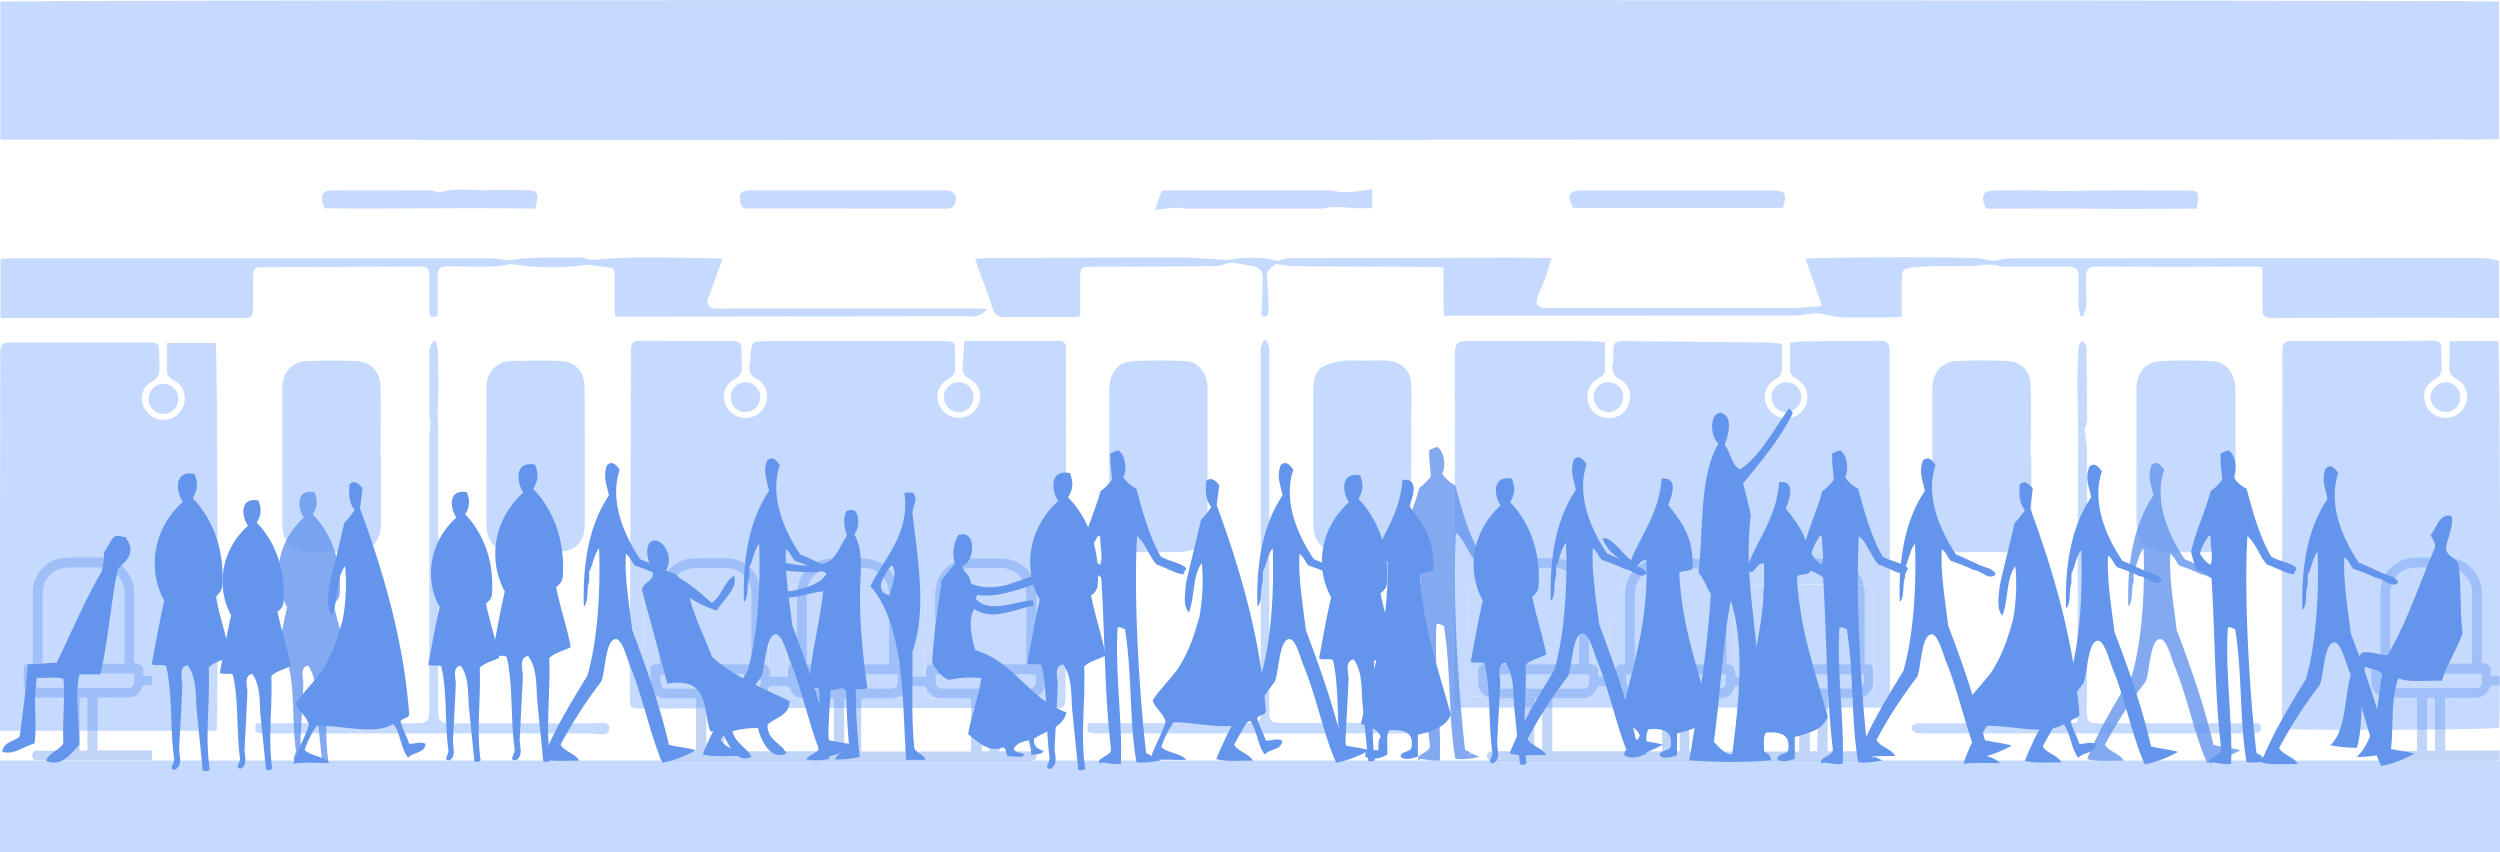 <svg xmlns="http://www.w3.org/2000/svg" viewBox="0 0 718.76 244.95"><title>before condition</title><g id="Layer_2" data-name="Layer 2"><g id="people"><path d="M.1,40.15V.5C2.55-.27,715.09,0,718.49.42V39.91c-.87.05-1.71.15-2.55.15-10.64,0-21.28.09-31.91.09q-99,0-198,0-52.68,0-105.35.09-27.36,0-54.71,0l-322-.06Z" fill="#c6daff"/><path d="M543.4,203.46H418.24c-.08-1-.22-1.9-.21-2.83q.12-34.06.26-68.12c0-9.92,0-19.84-.05-29.75,0-4.29.54-4.77,4.85-4.76,11.11,0,22.23,0,33.34.09,1.59,0,3.17.15,5,.24,0,2.8,0,5.42,0,8,0,1.31-1,1.9-2,2.52a6,6,0,0,0-3,5.84,5.91,5.91,0,0,0,5.23,5.41,5.81,5.81,0,0,0,6.59-4c1-2.84.23-5.55-2.46-7a3.67,3.67,0,0,1-2.11-4.29c.2-1.5.09-3,.19-4.55s.57-2,2-2.19a11.61,11.61,0,0,1,1.67,0q20.5.18,41,.39a37.94,37.94,0,0,1,3.77.43c0,2.6,0,5,0,7.37a3.23,3.23,0,0,1-1.9,2.83,5.71,5.71,0,0,0-2.07,8.21,6.13,6.13,0,0,0,8.19,2.16,6.05,6.05,0,0,0,2.3-8.31,9.21,9.21,0,0,0-2.58-2.38c-.82-.58-1.6-1.09-1.61-2.2,0-2.62,0-5.25,0-8a29.6,29.6,0,0,1,3.44-.43q11-.12,22.07-.15c2.46,0,3.05.62,3.15,3.14,0,.4,0,.8,0,1.2q0,49.06.1,98.12Zm-85.48-3.29a11,11,0,0,0,.25-1.68c0-2.24-.06-4.48-.09-6.72-.07-6.55-.11-13.1-.2-19.66,0-3.05-1.07-4.15-4-4.16q-14.14,0-28.29,0c-2.81,0-3.64.82-3.68,3.53q-.15,13.43-.21,26.85a13.54,13.54,0,0,0,.22,1.84Zm4.9,0h35.84c.06-1.16.15-2.18.15-3.2q0-11.28-.06-22.54c0-1,0-2.09-.06-3.12-.21-2.39-1.08-3.32-3.5-3.34-9-.06-18.05-.11-27.08,0-3.84.05-5.21,1.45-5.25,5.3C462.75,182.13,462.82,191,462.82,200.17Zm40.22.18a7.57,7.57,0,0,0,1,.21c10.78,0,21.56,0,32.35,0,2,0,2.34-.36,2.34-2.68,0-8.62-.1-17.25,0-25.88,0-2.49-1.11-4-4.1-4-9.1.11-18.21,0-27.32,0-3.55,0-4.27.76-4.27,4.41q0,12.71,0,25.4Z" fill="#c6daff"/><path d="M277.24,98h25.48c.64,0,1.28,0,1.92,0a1.71,1.71,0,0,1,1.8,1.82c0,.56,0,1.12,0,1.68q.06,38.74.09,77.51c0,7.19-.12,14.39-.2,21.59,0,2.62-.59,3.22-3.3,3.21-7.12,0-14.23-.22-21.35-.23q-30.24-.06-60.47,0c-12.08,0-24.16.11-36.23.16-3.86,0-3.93-.06-3.92-3.86q.09-25.42.2-50.87.09-23.87.15-47.75c0-2.93.31-3.28,3.32-3.28l25,.06a9.63,9.63,0,0,1,1.2,0c1.78.2,2.2.65,2.25,2.42s.05,3.36.12,5a3.52,3.52,0,0,1-2,3.51,5.63,5.63,0,0,0-2.47,7.73,6.16,6.16,0,0,0,11.38-4.65,5,5,0,0,0-2.58-3,3.49,3.49,0,0,1-2.09-4.11c.2-1.34.18-2.72.35-4.06.3-2.24.65-2.65,2.86-2.75,3-.14,6.07-.12,9.11-.13h33.83c3.52,0,7,0,10.55.1,2.09.08,2.29.43,2.3,2.5,0,1.51,0,3,.09,4.55a3.75,3.75,0,0,1-2.14,3.91,5.76,5.76,0,0,0-1.92,8.42,6.2,6.2,0,0,0,8.7,1.46,6.09,6.09,0,0,0,1.19-8.71,8.15,8.15,0,0,0-2.12-1.51,3,3,0,0,1-1.6-3C276.89,103.37,277.05,100.91,277.24,98Zm24.37,102.56a5.34,5.34,0,0,0,.25-1c0-9.28.05-18.55,0-27.83,0-2.6-1.09-3.61-3.7-3.65C293.6,168,289,168,284.48,168h-14.4c-1.32,0-2.67.11-3.32,1.44a7,7,0,0,0-.6,2.78q-.27,12.83-.44,25.66c0,2.56.44,2.92,2.95,2.9l30.23-.2C299.77,200.57,300.64,200.58,301.61,200.58Zm-57.56,0v0h2.39c4.16,0,8.32,0,12.47,0,2.72,0,3.14-.45,3.17-3.24v-.24l0-23.73a15.33,15.33,0,0,0-.13-2.15c-.36-2.38-1.21-3.23-3.64-3.24q-14.26-.08-28.53,0c-2.39,0-3.31,1-3.55,3.31a15.44,15.44,0,0,0-.06,1.67l-.06,23.73c0,.8,0,1.6.07,2.4a1.45,1.45,0,0,0,1.36,1.43,17.19,17.19,0,0,0,2.15.1Zm-23.11-.49V172.9c0-.64,0-1.28,0-1.92a2.85,2.85,0,0,0-2.81-3,15.34,15.34,0,0,0-1.92-.06c-5,0-10.06-.06-15.09-.06-4.23,0-8.47,0-12.7.08-2.34,0-2.93.6-3.27,2.92A17.12,17.12,0,0,0,185,173q-.08,12.22-.13,24.44c0,.85,0,1.7,0,2.66Z" fill="#c6daff"/><path d="M656.1,209.52v-3.17q0-48.58.1-97.16c0-2.72-.06-5.44,0-8.16,0-2.43.56-3,3-3,4.08,0,8.16,0,12.23,0q13.32,0,26.63-.06a15.35,15.35,0,0,1,1.92,0c1.36.16,1.84.64,1.89,2,.07,1.91.05,3.83.11,5.75a3.53,3.53,0,0,1-1.93,3.32c-2.69,1.65-3.44,3.32-2.92,6.16a5.9,5.9,0,0,0,4.76,4.8,6,6,0,0,0,6.44-2.68,5.82,5.82,0,0,0-2-8.32,3.57,3.57,0,0,1-2.14-3.83c.12-2.15.06-4.31.08-6.47a4.42,4.42,0,0,1,.2-.63h13.75c.55,1.74.82,104.57.29,111.15C716.82,209.85,661.49,210.1,656.1,209.52Z" fill="#c6daff"/><path d="M62.28,210.11H0V207q0-50.85.08-101.72c0-1.36-.06-2.72,0-4.08.07-2.08.65-2.65,2.78-2.72,1.6,0,3.2,0,4.8,0l34.07,0c.64,0,1.28,0,1.92,0,1.53.14,2,.6,2.06,2.07.07,1.84.1,3.67.15,5.51a3.7,3.7,0,0,1-2,3.54,5.54,5.54,0,0,0-2.34,7.76,6.24,6.24,0,0,0,7.8,2.9,6.14,6.14,0,0,0,3.51-7.53A5,5,0,0,0,50,109.37,3,3,0,0,1,48,106.14c.08-2.46,0-4.92,0-7.53h14C62.56,100.37,62.75,205.87,62.28,210.11Z" fill="#c6daff"/><path d="M718.47,75v16.4h-2.69c-7.12,0-14.24-.06-21.36-.06l-37.2.06c-1.36,0-2.72.12-4.08.06-2.22-.11-2.63-.55-2.65-2.77,0-3.36,0-6.72,0-10.08,0-.54-.06-1.09-.11-1.85-1,0-1.8-.14-2.65-.13-7.84,0-15.68.08-23.52.08-6.8,0-13.6-.06-20.4-.1-.39,0-.8,0-1.19,0-2.24.13-2.94.89-2.9,3.19,0,2.47.1,5,.12,7.42a4.86,4.86,0,0,1-.12,1.43c-.24.8-.59,1.56-.89,2.34l-.61,0a15.06,15.06,0,0,1-.66-2.83c-.09-2.4,0-4.8,0-7.19,0-.72.09-1.45,0-2.16a2.07,2.07,0,0,0-2-2.06,13.19,13.19,0,0,0-1.66-.09l-17.52,0a4.52,4.52,0,0,1-1.43-.06c-2.6-1-5.2-.24-7.81-.14-3.91.15-7.83,0-11.74.12A57.32,57.32,0,0,0,549,77c-1.66.22-2.14.81-2.19,2.6-.09,2.88-.05,5.76-.06,8.64,0,.87,0,1.74,0,2.88-1.33,0-2.5.12-3.67.13-3.83,0-7.67,0-11.51,0a26.35,26.35,0,0,1-7.58-1,10.29,10.29,0,0,0-3.5,0c-1.43.1-2.85.46-4.27.47q-49.08.06-98.16.08h-2.94c-.23-4.66,0-9.18-.17-13.91-1.1-.06-2-.14-3-.15q-15.48-.07-31-.15c-3.28,0-6.56,0-9.83-.12a41.09,41.09,0,0,1-4.32-.62c-.21.17-.73.65-1.3,1.06a2.89,2.89,0,0,0-1.25,2.89c.24,2.87.36,5.74.49,8.62a5.7,5.7,0,0,1-.26,2.1c-.11.29-.76.53-1.16.51-.24,0-.61-.5-.67-.82a6.24,6.24,0,0,1,.09-1.42c.1-2.88.25-5.76.26-8.63,0-2.44-1-3.41-3.43-3.75-1.73-.24-3.43-.65-5.16-.89a4.94,4.94,0,0,0-1.72.27,12.22,12.22,0,0,1-2.67.73c-11.84.1-23.68.13-35.51.18-.4,0-.81,0-1.2,0-2.4.08-2.73.4-2.75,2.86,0,3.75,0,7.5,0,11.4-.76.08-1.37.21-2,.21q-9.6,0-19.2,0c-2.81,0-3.35-.57-4.22-3.23-1.19-3.64-2.58-7.22-3.87-10.83-.3-.81-.55-1.63-.91-2.71,1.21-.08,2.22-.19,3.23-.19,18.87-.08,37.75-.19,56.63-.17,4.06,0,8.11.52,12.18.65,1.48,0,3-.42,4.48-.49a61.65,61.65,0,0,1,6.23,0,39.47,39.47,0,0,1,4.58.88c1-.82,2.71-.86,4.49-.87q30.35,0,60.7-.13c3.44,0,6.88.06,10.32.09.79,0,1.58,0,2.77,0-.49,1.77-.83,3.28-1.35,4.73-.75,2.11-1.68,4.15-2.45,6.25-.87,2.35-.26,3.24,2.27,3.41.56,0,1.12,0,1.68,0q34,0,67.92,0c3.17,0,6.33-.34,9.84-.54-1.66-4.69-3.18-9-4.82-13.62,1.35-.09,2.28-.19,3.22-.2,8.47-.1,17-.24,25.43-.25,6.94,0,13.89.12,20.83.27a28.62,28.62,0,0,1,3.48.63,6.78,6.78,0,0,0,1.8,0,37,37,0,0,1,4-.57q67.08-.08,134.15-.08A19.82,19.82,0,0,1,718.47,75Z" fill="#c6daff"/><path d="M207.72,74.43c-1.3,3.6-2.49,6.9-3.69,10.19-.13.37-.34.72-.45,1.1a2.11,2.11,0,0,0,1.82,3,23.06,23.06,0,0,0,2.88,0q36.48,0,73,0c.7,0,1.4.06,2.45.1a4.85,4.85,0,0,1-4,2.16c-1,0-2.08-.06-3.12-.06L206,91q-13.2,0-26.4.09c-.86,0-1.72,0-2.72,0-.07-.84-.18-1.45-.18-2.06,0-3.28,0-6.56,0-9.84,0-2-.33-2.21-2.17-2.39-1.66-.16-3.3-.43-5-.62a6.08,6.08,0,0,0-1.41,0A70.14,70.14,0,0,1,147.62,76a2.58,2.58,0,0,0-1-.07c-5.45,1.23-11,.6-16.48.64-.4,0-.8,0-1.2,0-2.62.07-3.09.52-3.11,3.09,0,3,0,6.08,0,9.12,0,.71-.06,1.42-.09,2.1-2,.41-2.28.27-2.31-1.47,0-2.56,0-5.12,0-7.68,0-1,.06-1.92,0-2.88-.07-1.65-.48-2-2.16-2.23a7.71,7.71,0,0,0-1,0q-21.48.09-42.95.2c-4.75,0-4.57-.32-4.55,4.62,0,2.32,0,4.64,0,7,0,2.5-.4,3-2.88,3-5.44,0-10.88,0-16.32,0H.13V74.44c.74,0,1.43-.16,2.11-.16q69.6,0,139.2,0a30.63,30.63,0,0,1,3.55.41,5,5,0,0,0,1.41.17c6.81-1.27,13.7-.56,20.54-.84a1.87,1.87,0,0,1,.95.09c2,1.09,4,.39,6.09.28,4-.21,8-.36,12-.36,6.63,0,13.27.15,19.91.24C206.34,74.29,206.81,74.35,207.72,74.43Z" fill="#c6daff"/><path d="M584,130.9c0,6.32.07,12.64,0,18.95s-2.62,8.8-9,8.89c-3.51,0-7,0-10.55,0a16.36,16.36,0,0,1-2.62-.24,6.68,6.68,0,0,1-6.08-6.12,29.43,29.43,0,0,1-.22-4.3q0-17.76,0-35.51a15.49,15.49,0,0,1,.11-2.15c.57-3.94,3-6.46,7-6.63,4.79-.19,9.6-.21,14.39,0,4.17.19,6.75,3,6.83,7.2.13,6.63,0,13.27,0,19.9Z" fill="#c6daff"/><path d="M614.24,131.07V112.61c0-.64,0-1.28.1-1.92.42-4.14,2.77-6.68,6.93-6.87,4.78-.22,9.59-.22,14.38,0,3.84.16,6.15,2.43,6.81,6.21a27.49,27.49,0,0,1,.29,4.54q0,16.91,0,33.81a24.42,24.42,0,0,1-.45,4.75,6.43,6.43,0,0,1-5.51,5.29,16.88,16.88,0,0,1-3.09.33c-3.44,0-6.88.06-10.31,0-6.64-.11-9.12-2.61-9.14-9.21C614.22,143.38,614.24,137.22,614.24,131.07Z" fill="#c6daff"/><path d="M139.84,131.31q0-9.84,0-19.67a8.2,8.2,0,0,1,1.28-4.78,7,7,0,0,1,5.94-3.08c4.64-.09,9.28-.16,13.91,0,4.42.15,7,2.93,7.09,7.43.08,8.15.05,16.3.06,24.46q0,6.95,0,13.91a21,21,0,0,1-.09,2.63c-.45,3.6-2.57,6-6.17,6.24a148.7,148.7,0,0,1-15.8,0c-3.78-.2-6-3-6.18-7-.13-3.36-.06-6.72-.07-10.07V131.31Z" fill="#c6daff"/><path d="M347.16,131.2v18.45c0,.8,0,1.61-.07,2.4a6.79,6.79,0,0,1-6,6.44,16.37,16.37,0,0,1-2.62.25c-3.43,0-6.87,0-10.3,0-6.74-.09-9.26-2.64-9.27-9.34q0-18.45,0-36.91a13.89,13.89,0,0,1,.12-2.14c.62-4,2.81-6.31,6.79-6.52,5-.26,10.06-.23,15.08,0,3.27.12,5.76,2.9,6.19,6.33a23,23,0,0,1,.08,2.63Q347.17,122,347.16,131.2Z" fill="#c6daff"/><path d="M109.52,131.3q0,9.12,0,18.24a17.81,17.81,0,0,1-.11,2.63c-.52,3.69-2.7,6.13-6.42,6.31-5.18.25-10.39.2-15.57,0-3.38-.16-5.77-2.86-6.17-6.31a23.21,23.21,0,0,1-.08-2.64q0-18.48,0-36.95c0-.56,0-1.12,0-1.68.32-4.11,3-6.93,7.07-7.09,4.63-.17,9.28-.17,13.91,0s7.21,3,7.28,7.84c.08,6.56,0,13.12,0,19.68Z" fill="#c6daff"/><path d="M405.72,131.45v18.7c0,.72,0,1.44,0,2.15a6.09,6.09,0,0,1-6.15,6.09c-5.18.13-10.38.13-15.57,0a6.2,6.2,0,0,1-6.21-5.54,23.67,23.67,0,0,1-.25-3.58q0-18.1,0-36.2a25.74,25.74,0,0,1,.28-3.82,5.11,5.11,0,0,1,3.44-4.24,16.87,16.87,0,0,1,6.74-1.38c3.12.12,6.24,0,9.35,0a13.59,13.59,0,0,1,2.39.16c3.69.67,5.83,3,6,6.72s0,7.83,0,11.75c0,3,0,6.07,0,9.11Z" fill="#c6daff"/><path d="M597.19,207.78c.06-.6.13-1.06.14-1.52,0-1,0-1.92,0-2.88,0-25.59,0-51.18.15-76.77,0-8.21-.45-16.42,0-24.63.06-1.34-.14-2.75,1-3.88,1.32.44,1.42,1.55,1.43,2.69,0,5.43.15,10.87.09,16.31,0,2,.49,4.17-.66,6.11-.13.21.1.61.13.92.2,2,.56,4,.56,5.93q.06,29.88,0,59.74c0,4.48,0,9-.06,13.43,0,.64,0,1.28,0,1.92.13,2.14.67,2.7,2.77,2.77,1.76.06,3.52,0,5.28,0h36.46c1.2,0,2.4,0,3.6-.07,1.58,0,2,.25,2,1.34s-.46,1.64-2.06,1.67c-1.76,0-3.52,0-5.28,0h-90a5.34,5.34,0,0,1-2.13-.21,2.05,2.05,0,0,1-1-1.39c0-.34.56-1,1-1.14a5,5,0,0,1,1.87-.19l42.23-.05C595.53,207.89,596.3,207.82,597.19,207.78Z" fill="#c6daff"/><path d="M125.19,97.81a16.6,16.6,0,0,1,.7,3c.08,5.2.28,10.41,0,15.59-.15,2.8.1,5.56.1,8.34q0,35.27,0,70.54c0,3-.09,6.08,0,9.12,0,2.88.74,3.56,3.57,3.56q20.26,0,40.54,0c1,0,2.08-.16,3.11-.17,1.34,0,1.92.48,1.95,1.55s-.65,1.83-2,1.8c-1.19,0-2.38-.28-3.58-.28-6,0-12,0-18,0H77.61a23.77,23.77,0,0,1-2.39,0c-1.89-.18-2.14-.63-1.54-2.93h2.51l42.22,0c.64,0,1.28,0,1.92,0,2.31-.08,3-.71,3.08-3,.07-1.76,0-3.52,0-5.28q0-36.58,0-73.18c0-1.43.27-2.86.28-4.29,0-1.18-.27-2.37-.27-3.55,0-5.84,0-11.68,0-17.51A3.7,3.7,0,0,1,125.19,97.81Z" fill="#c6daff"/><path d="M411.75,207.9c.56,2.33.29,2.8-1.59,2.9-1.44.08-2.88.08-4.32.08H319.23c-1.52,0-3,0-4.56-.07-2.1-.08-2.33-.42-1.79-2.91h2.77l42.47,0c4.17,0,4.36-.18,4.36-4.3q0-50.87,0-101.72a9.15,9.15,0,0,1,.05-2.16,9.74,9.74,0,0,1,.94-1.92l.58,0a10.89,10.89,0,0,1,.87,2,10.25,10.25,0,0,1,0,2.15v101c0,4.88,0,4.88,5,4.88l39.11,0Z" fill="#c6daff"/><path d="M512.59,59.76H452.23c-1.9-3.87-1.23-5,2.95-5q27.07,0,54.15,0C513.32,54.75,513.88,55.6,512.59,59.76Z" fill="#c6daff"/><path d="M243.73,59.94H215.45c-2,0-2.23-.19-2.63-2-.47-2.14.11-3,2.34-3.15.8-.08,1.6-.06,2.4-.06h53c.48,0,1,0,1.44,0,2.38.12,3.47,1.71,2.54,3.91A2.78,2.78,0,0,1,273,59.9a5.71,5.71,0,0,1-1.9.08H243.73Z" fill="#c6daff"/><path d="M153.87,60c-20.28-.35-40.38.11-60.46-.11a11.59,11.59,0,0,1-.62-1.51c-.62-2.61.07-3.63,2.82-3.64,9.27-.05,18.54,0,27.82,0a9.46,9.46,0,0,1,1.87.35c.39.07.83.32,1.17.22,4.78-1.45,9.67-.4,14.5-.64,3.35-.16,6.71,0,10.07,0s3.82.56,3.18,3.81C154.15,58.93,154,59.31,153.87,60Z" fill="#c6daff"/><path d="M631.52,60c-10.24,0-20.29.11-30.34,0s-20.08,0-30.1,0a6.49,6.49,0,0,1-.53-.94c-1-3.06-.28-4.25,2.92-4.29,5.19,0,10.4-.19,15.58.1,2.35.14,4.64,0,7,0,11.11-.2,22.22-.1,33.33-.07,2.38,0,2.83.57,2.56,2.88C631.84,58.26,631.71,58.88,631.52,60Z" fill="#c6daff"/><path d="M332,60.43l2-5.56c.38,0,1-.13,1.6-.13,15.28,0,30.56,0,45.84,0,1.58,0,3.15.43,4.73.5a28.44,28.44,0,0,0,4-.23c1.42-.15,2.82-.41,4.36-.65v5.48c-1.71,0-3.37.07-5,0-3-.17-6.05-.66-9.07.09A5.66,5.66,0,0,1,379,60q-18.84,0-37.68,0c-1,0-2.06-.3-3.09-.27-1.5.06-3,.28-4.48.45C333.26,60.18,332.74,60.29,332,60.43Z" fill="#c6daff"/><path d="M513.43,118.49a4.3,4.3,0,1,1,4.47-4.14A4.55,4.55,0,0,1,513.43,118.49Z" fill="#c6daff"/><path d="M462.42,109.88a4.24,4.24,0,0,1,4.25,4.27,4.35,4.35,0,0,1-4.22,4.36,4.24,4.24,0,0,1-4.22-4.32A4.16,4.16,0,0,1,462.42,109.88Z" fill="#c6daff"/><path d="M279.87,114.15a4.23,4.23,0,0,1-4.11,4.37,4.45,4.45,0,0,1-4.39-4.42,4.34,4.34,0,0,1,4.3-4.22A4.2,4.2,0,0,1,279.87,114.15Z" fill="#c6daff"/><path d="M46.93,119a4.33,4.33,0,1,1,.27-8.66,4.44,4.44,0,0,1,4.08,4.47A4.36,4.36,0,0,1,46.93,119Z" fill="#c6daff"/><path d="M218.55,114.22a4.29,4.29,0,0,1-4.26,4.28,4.24,4.24,0,0,1-4.2-4.33,4.19,4.19,0,0,1,4.25-4.26A4.28,4.28,0,0,1,218.55,114.22Z" fill="#c6daff"/><path d="M703.06,109.87a4.26,4.26,0,0,1,4.26,4.22,4.2,4.2,0,0,1-4.08,4.39,4.47,4.47,0,0,1-4.48-4.32A4.57,4.57,0,0,1,703.06,109.87Z" fill="#c6daff"/><path d="M457.92,200.17h-36a13.54,13.54,0,0,1-.22-1.84q.07-13.43.21-26.85c0-2.71.87-3.52,3.68-3.53q14.14,0,28.29,0c2.91,0,3.94,1.11,4,4.16.09,6.56.13,13.11.2,19.66,0,2.24.09,4.48.09,6.72A11,11,0,0,1,457.92,200.17Z" fill="#c6daff"/><path d="M462.82,200.17c0-9.17-.07-18,0-26.9,0-3.85,1.41-5.25,5.25-5.3,9-.11,18.05-.06,27.08,0,2.42,0,3.29.95,3.5,3.34.08,1,.06,2.08.06,3.12q0,11.26.06,22.54c0,1-.09,2-.15,3.2Z" fill="#c6daff"/><path d="M503,200.35v-2.48q0-12.69,0-25.4c0-3.65.72-4.4,4.27-4.41,9.11,0,18.22.07,27.32,0,3,0,4.11,1.49,4.1,4-.05,8.63,0,17.26,0,25.88,0,2.32-.29,2.68-2.34,2.68-10.79,0-21.57,0-32.35,0A7.57,7.57,0,0,1,503,200.35Z" fill="#c6daff"/><path d="M301.61,200.58c-1,0-1.84,0-2.71,0l-30.23.2c-2.51,0-3-.34-2.95-2.9q.16-12.82.44-25.66a7,7,0,0,1,.6-2.78c.65-1.33,2-1.44,3.32-1.44h14.4c4.56,0,9.12,0,13.68.07,2.61,0,3.69,1.05,3.7,3.65.05,9.28,0,18.55,0,27.83A5.34,5.34,0,0,1,301.61,200.58Z" fill="#c6daff"/><path d="M244.05,200.62H229.66a17.19,17.19,0,0,1-2.15-.1,1.45,1.45,0,0,1-1.36-1.43c-.05-.8-.07-1.6-.07-2.4l.06-23.73a15.44,15.44,0,0,1,.06-1.67c.24-2.35,1.16-3.3,3.55-3.31q14.26-.08,28.53,0c2.43,0,3.28.86,3.64,3.24a15.33,15.33,0,0,1,.13,2.15l0,23.73v.24c0,2.79-.45,3.23-3.17,3.24-4.15,0-8.31,0-12.47,0h-2.39Z" fill="#c6daff"/><path d="M220.94,200.13H184.86c0-1,0-1.81,0-2.66q.06-12.22.13-24.44a17.12,17.12,0,0,1,.14-2.15c.34-2.32.93-2.89,3.27-2.92,4.23-.07,8.47-.08,12.7-.08,5,0,10.06,0,15.09.06a15.34,15.34,0,0,1,1.92.06,2.85,2.85,0,0,1,2.81,3c.05.64,0,1.28,0,1.92v27.23Z" fill="#c6daff"/><rect y="218.65" width="718.76" height="26.3" fill="#c6daff"/><g opacity="0.4"><path d="M200.14,216V200.76h-1.55c-2.29,0-4.58,0-6.87,0A4.54,4.54,0,0,1,187,196c0-1,0-2,0-3,0-1.61.3-1.91,1.92-2l.72-.07v-1.36c0-6.22,0-12.44,0-18.66a10,10,0,0,1,8.11-10.2,16.2,16.2,0,0,1,3.19-.21c2.48,0,5,0,7.44,0A10.11,10.11,0,0,1,218.75,171c0,6.22,0,12.44,0,18.66v1c1,.47,2,.65,2.41,1.26s.18,1.68.23,2.62h5.14c.23-1.57-.76-4.09,2.63-3.39v-1.49c0-6.23,0-12.45,0-18.67a10.08,10.08,0,0,1,8.13-10.21,11.93,11.93,0,0,1,2.39-.2c2.63,0,5.27,0,7.9,0,6.48,0,10.72,4.28,10.73,10.79q0,9.1,0,18.2v1.33c2.33.55,2.33.55,2.69,3.65h5.18c.24-1.58-.67-4.09,2.71-3.37v-1.47q0-9.27,0-18.55c0-6.28,4.27-10.55,10.56-10.58q4.06,0,8.13,0A10.08,10.08,0,0,1,298,171q0,9.33,0,18.67V191c.42,0,.72,0,1,0a1.3,1.3,0,0,1,1.47,1.39c0,1.37.08,2.75,0,4.12a4.48,4.48,0,0,1-4.48,4.2c-2.44.05-4.88,0-7.32,0h-1.32V216h8.71c1.37,0,1.95.42,1.95,1.37s-.59,1.38-1.95,1.38H191c-.9,0-1.47-.43-1.48-1.37S190,216,191,216h9.19Zm55.34-25c0-.28.09-.43.09-.57,0-6.6.07-13.2,0-19.8a7.26,7.26,0,0,0-7.58-7.34c-2.7,0-5.41,0-8.12,0-4.87,0-7.93,3.06-7.94,7.93q0,9.27,0,18.53c0,.41,0,.82.06,1.26ZM216,191c0-.32.05-.5.05-.69,0-6.52,0-13,0-19.56a7.29,7.29,0,0,0-7.37-7.44c-2.74-.06-5.49,0-8.23,0-5,0-8,3-8,8.05q0,9.21,0,18.42c0,.4,0,.8.07,1.24ZM295,191c0-.34.07-.57.07-.79,0-6.52.05-13,0-19.56a7.23,7.23,0,0,0-7.43-7.35c-2.79,0-5.57,0-8.36,0-4.77,0-7.82,3.11-7.83,7.92V191Zm-55.21,9.77h-8.48c-1.55,0-3.11-.46-3.68-1.86-.72-1.78-1.93-1.79-3.4-1.69a14.42,14.42,0,0,1-2.18,0c-.63,0-.9.19-1.15.79a4.13,4.13,0,0,1-4,2.74c-2.06,0-4.12,0-6.17,0h-2.55V216h31.59Zm39.44,0h-8.34a4.48,4.48,0,0,1-4.49-2.9c-.11-.26-.42-.6-.64-.6-1.67-.06-3.34,0-5,0-1,2.62-2.29,3.52-5,3.53-2.36,0-4.73,0-7.09,0-.88,0-1.09.28-1.08,1.12,0,4.38,0,8.77,0,13.15,0,.33.05.65.07,1h31.48Zm-89.37-6.91v1.51c0,2.21.44,2.65,2.68,2.65h22.75c.61,0,1.22,0,1.83,0a1.55,1.55,0,0,0,1.61-1.34,21.76,21.76,0,0,0,0-2.8Zm107.94,0H269c0,.69,0,1.29,0,1.9,0,1.61.63,2.24,2.22,2.24q12.18,0,24.38,0a1.94,1.94,0,0,0,2.21-1.95A19.83,19.83,0,0,0,297.84,193.87Zm-39.74,0H229.47v1.3c0,2.48.37,2.86,2.82,2.86,7.4,0,14.8-.06,22.2,0C258.09,198.08,258.39,197.54,258.1,193.85ZM205.33,216V200.88c-2.28-.34-2.28-.34-2.28,1.77V216Zm79.13,0V200.85h-2.17V216Zm-39.59,0V200.87h-2.18V216Z" fill="#6495ed"/></g><g opacity="0.4"><path d="M438.19,216V200.76h-1.55c-2.29,0-4.58,0-6.87,0A4.54,4.54,0,0,1,425,196c0-1,0-2,0-3,0-1.61.3-1.91,1.92-2l.72-.07v-1.36c0-6.22,0-12.44,0-18.66,0-5.22,3.2-9.19,8.11-10.2a16.2,16.2,0,0,1,3.19-.21c2.48,0,5,0,7.45,0A10.11,10.11,0,0,1,456.8,171c0,6.22,0,12.44,0,18.66v1c1,.47,2,.65,2.4,1.26s.18,1.68.24,2.62h5.13c.23-1.57-.76-4.09,2.63-3.39v-1.49c0-6.23,0-12.45,0-18.67a10.08,10.08,0,0,1,8.13-10.21,11.93,11.93,0,0,1,2.39-.2c2.63,0,5.27,0,7.9,0,6.48,0,10.72,4.28,10.73,10.79q0,9.1,0,18.2v1.33c2.33.55,2.33.55,2.69,3.65h5.18c.24-1.58-.66-4.09,2.71-3.37v-1.47q0-9.27,0-18.55c0-6.28,4.27-10.55,10.56-10.58q4.07,0,8.13,0A10.08,10.08,0,0,1,536.07,171q0,9.33,0,18.67V191c.42,0,.72,0,1,0a1.3,1.3,0,0,1,1.47,1.39,40.44,40.44,0,0,1,0,4.12,4.47,4.47,0,0,1-4.47,4.2c-2.45.05-4.89,0-7.33,0h-1.31V216h8.7c1.37,0,2,.42,2,1.37s-.58,1.38-2,1.38H429c-.9,0-1.47-.43-1.47-1.37S428.09,216,429,216h9.19Zm55.34-25a3.89,3.89,0,0,0,.09-.57c0-6.6.07-13.2,0-19.8a7.26,7.26,0,0,0-7.58-7.34c-2.7,0-5.41,0-8.12,0-4.87,0-7.93,3.06-7.94,7.93q0,9.27,0,18.53c0,.41,0,.82.06,1.26ZM454,191c0-.32.05-.5.05-.69,0-6.52,0-13,0-19.56a7.28,7.28,0,0,0-7.36-7.44c-2.75-.06-5.49,0-8.24,0-5.05,0-8,3-8,8.05q0,9.21,0,18.42c0,.4,0,.8.07,1.24Zm79.09,0a7.49,7.49,0,0,0,.08-.79c0-6.52,0-13,0-19.56a7.23,7.23,0,0,0-7.43-7.35c-2.79,0-5.57,0-8.35,0-4.78,0-7.83,3.11-7.83,7.92q0,9.27,0,18.53V191Zm-55.21,9.77H469.4c-1.55,0-3.1-.46-3.68-1.86-.72-1.78-1.93-1.79-3.4-1.69a14.29,14.29,0,0,1-2.17,0c-.64,0-.91.19-1.16.79a4.13,4.13,0,0,1-4,2.74c-2.05,0-4.11,0-6.17,0H446.3V216h31.58Zm39.44,0H509a4.48,4.48,0,0,1-4.49-2.9c-.11-.26-.42-.6-.64-.6-1.67-.06-3.34,0-5,0-1,2.62-2.28,3.52-5,3.53-2.36,0-4.73,0-7.09,0-.88,0-1.09.28-1.08,1.12,0,4.38,0,8.77,0,13.15a9.35,9.35,0,0,0,.08,1h31.47ZM428,193.85v1.51c0,2.21.44,2.65,2.68,2.65h22.75c.61,0,1.22,0,1.83,0a1.54,1.54,0,0,0,1.61-1.34,21.76,21.76,0,0,0,0-2.8Zm107.94,0H507.06c0,.69,0,1.29,0,1.9,0,1.61.63,2.24,2.22,2.24q12.18,0,24.38,0a2,2,0,0,0,2.22-1.95A19.91,19.91,0,0,0,535.89,193.87Zm-39.74,0H467.52v1.3c0,2.48.37,2.86,2.82,2.86,7.4,0,14.8-.06,22.2,0C496.14,198.08,496.45,197.54,496.15,193.85ZM443.38,216V200.88c-2.27-.34-2.27-.34-2.27,1.77V216Zm79.13,0V200.85h-2.17V216Zm-39.59,0V200.87h-2.18V216Z" fill="#6495ed"/></g><g opacity="0.4"><path d="M718.66,218.61H685.74c-.91,0-1.48-.43-1.48-1.37a1.28,1.28,0,0,1,1.46-1.37h9.19V200.59h-1.55c-2.29,0-4.58,0-6.87,0a4.55,4.55,0,0,1-4.74-4.77c0-1,0-2,0-3,0-1.61.31-1.91,1.93-2l.71-.07v-1.36c0-6.22,0-12.44,0-18.66,0-5.22,3.2-9.19,8.12-10.2a16.89,16.89,0,0,1,3.19-.21c2.48,0,5,0,7.44,0a10.11,10.11,0,0,1,10.37,10.46c0,6.22,0,12.44,0,18.66v1c1,.47,2,.65,2.4,1.26s.18,1.68.24,2.62h2.49m-7.94-3.51c0-.31.06-.5.06-.69,0-6.52,0-13,0-19.56a7.29,7.29,0,0,0-7.36-7.44c-2.75-.06-5.49,0-8.24,0-5,0-8,3-8,8q0,9.21,0,18.42c0,.4,0,.8.06,1.24Zm7.94,6.25a13.34,13.34,0,0,1-1.79,0c-.63,0-.91.19-1.16.79a4.11,4.11,0,0,1-4,2.74c-2.06.05-4.12,0-6.18,0H703v15.19h15.64m-34-22.1v1.51c0,2.21.44,2.65,2.68,2.65H710.1c.61,0,1.22,0,1.83,0a1.54,1.54,0,0,0,1.61-1.34,21.74,21.74,0,0,0,0-2.8Zm15.43,22.15V200.71c-2.27-.34-2.27-.34-2.27,1.77v13.35Z" fill="#6495ed"/></g><g opacity="0.4"><path d="M43.69,218.58H10.77c-.91,0-1.48-.43-1.48-1.37s.56-1.37,1.47-1.38H20V200.56H18.4c-2.29,0-4.58,0-6.87,0a4.53,4.53,0,0,1-4.74-4.76c0-1,0-2,0-3,0-1.61.31-1.91,1.93-2l.72-.07v-1.36c0-6.22,0-12.44,0-18.66a10,10,0,0,1,8.11-10.2,16.1,16.1,0,0,1,3.19-.21c2.48,0,5,0,7.44,0A10.1,10.1,0,0,1,38.55,170.8c0,6.22,0,12.44,0,18.66v1c1,.47,2,.65,2.41,1.26s.18,1.68.23,2.62h2.49m-7.94-3.51c0-.32.06-.5.06-.69,0-6.52,0-13,0-19.56a7.3,7.3,0,0,0-7.37-7.44c-2.74-.06-5.49,0-8.23,0-5,0-8,3-8,8q0,9.21,0,18.42c0,.4,0,.8.06,1.24ZM43.69,197a17.87,17.87,0,0,1-1.79,0c-.63,0-.91.19-1.15.79a4.15,4.15,0,0,1-4,2.74c-2.06.05-4.12,0-6.18,0H28.05v15.19H43.69m-34-22.1v1.51c0,2.21.44,2.65,2.67,2.65H35.13c.61,0,1.22,0,1.83,0a1.55,1.55,0,0,0,1.62-1.34,21.78,21.78,0,0,0,0-2.8ZM25.14,215.8V200.68c-2.28-.34-2.28-.34-2.28,1.77V215.8Z" fill="#6495ed"/></g><path d="M437,219.77c1.14.16,1.14.16,1.88-.3-1.36-9.38.09-18-.27-28.29,1.46-1.51,4-2,5.95-3.05-1.11-5.73-2.94-10.91-4.06-16.63a3.93,3.93,0,0,0,1.8-2.45c1.34-16.15-8.15-24.64-8.15-24.64,1.53-2.62,1.43-4.23.54-6.76-5.88-1.2-5.12,5.08-3.25,7.68-8.77,7.94-9.55,19.37-5.13,27.34-1.39,6.05-2.35,11.74-3.46,17.52.66.7,3.32-.08,4,.63,1.78,7.62,1.06,17.11,2.17,25.23.4,1.52-1.83,3.32.29,3.38,2.29-1.21,1.07-4.07,1.14-5.84.25-5.46.62-11.47.87-17.52,0-1.61-1.19-5.14,1.48-5.53,2.39,3.23,2.23,7.91,2.46,12" fill="#6495ed" fill-rule="evenodd"/><path d="M393.39,218.82c1.14.15,1.14.15,1.89-.3-1.36-9.38.09-18-.28-28.3,1.46-1.51,4-2,5.95-3.05-1.1-5.73-2.93-10.91-4.05-16.62a4,4,0,0,0,1.8-2.46c1.33-16.15-8.15-24.63-8.15-24.63,1.52-2.63,1.42-4.24.53-6.77-5.87-1.19-5.11,5.08-3.24,7.68-8.78,7.95-9.56,19.37-5.14,27.35-1.38,6-2.35,11.73-3.45,17.51.66.71,3.32-.07,4,.63,1.78,7.63,1,17.12,2.16,25.23.41,1.52-1.83,3.33.29,3.38,2.3-1.21,1.07-4.06,1.15-5.83.25-5.46.62-11.47.87-17.53,0-1.61-1.19-5.13,1.48-5.53,2.39,3.24,2.23,7.91,2.45,12" fill="#6495ed" fill-rule="evenodd"/><path d="M58.3,221.6c1.19.16,1.19.16,2-.31-1.41-9.75.09-18.75-.28-29.41,1.51-1.57,4.15-2.08,6.18-3.17-1.15-6-3-11.34-4.22-17.28a4.12,4.12,0,0,0,1.88-2.55c1.38-16.79-8.47-25.61-8.47-25.61,1.58-2.73,1.48-4.4.55-7-6.1-1.24-5.32,5.28-3.37,8-9.12,8.26-9.93,20.14-5.34,28.43-1.44,6.28-2.44,12.19-3.59,18.2.69.73,3.45-.08,4.14.66,1.85,7.92,1.09,17.78,2.25,26.22.42,1.58-1.9,3.46.3,3.51,2.39-1.26,1.11-4.22,1.19-6.06.26-5.68.64-11.93.9-18.22,0-1.67-1.23-5.34,1.54-5.75,2.48,3.37,2.32,8.23,2.55,12.48" fill="#6495ed" fill-rule="evenodd"/><path d="M136.41,218.94c1.07.14,1.07.14,1.78-.29-1.29-8.83.08-17-.26-26.66,1.37-1.42,3.76-1.89,5.6-2.88-1-5.39-2.76-10.28-3.82-15.66a3.73,3.73,0,0,0,1.7-2.31c1.26-15.23-7.68-23.22-7.68-23.22,1.44-2.48,1.34-4,.5-6.38-5.53-1.12-4.82,4.79-3,7.24-8.28,7.49-9,18.26-4.85,25.77-1.3,5.7-2.21,11.06-3.25,16.51.62.66,3.13-.07,3.75.59,1.68,7.18,1,16.13,2,23.78.38,1.43-1.72,3.13.27,3.19,2.17-1.15,1-3.84,1.08-5.51.24-5.14.59-10.81.82-16.51,0-1.52-1.12-4.84,1.4-5.21,2.25,3.05,2.1,7.45,2.31,11.31" fill="#6495ed" fill-rule="evenodd"/><path d="M76.49,221.31c1.07.15,1.07.15,1.78-.28-1.29-8.84.08-17-.26-26.67,1.37-1.42,3.76-1.89,5.6-2.87-1-5.4-2.76-10.28-3.82-15.67a3.7,3.7,0,0,0,1.7-2.31c1.26-15.22-7.68-23.22-7.68-23.22,1.44-2.47,1.34-4,.5-6.37-5.53-1.13-4.82,4.78-3,7.23-8.28,7.49-9,18.26-4.85,25.77-1.3,5.7-2.21,11.06-3.25,16.51.62.66,3.13-.07,3.75.6,1.68,7.18,1,16.12,2,23.77.38,1.43-1.72,3.14.27,3.19,2.17-1.14,1-3.84,1.09-5.5.23-5.15.58-10.81.81-16.52,0-1.51-1.12-4.84,1.4-5.21,2.25,3.05,2.1,7.46,2.31,11.31" fill="#6495ed" fill-rule="evenodd"/><path d="M92.61,218.94c1.08.14,1.08.14,1.78-.29-1.28-8.83.08-17-.26-26.66,1.38-1.42,3.77-1.89,5.61-2.88-1-5.39-2.77-10.28-3.83-15.66a3.78,3.78,0,0,0,1.71-2.31c1.25-15.23-7.69-23.22-7.69-23.22,1.44-2.48,1.35-4,.51-6.38-5.54-1.12-4.83,4.79-3.06,7.24-8.27,7.49-9,18.26-4.84,25.77-1.31,5.7-2.21,11.06-3.25,16.51.62.66,3.12-.07,3.74.59,1.68,7.18,1,16.13,2,23.78.38,1.43-1.72,3.13.28,3.19,2.16-1.15,1-3.84,1.08-5.51.23-5.14.58-10.81.82-16.51,0-1.52-1.13-4.84,1.39-5.21,2.25,3.05,2.1,7.45,2.32,11.31" fill="#6495ed" fill-rule="evenodd" opacity="0.8"/><path d="M156.2,218.93c1.19.16,1.19.16,2-.31-1.41-9.75.09-18.75-.28-29.41,1.52-1.57,4.15-2.08,6.18-3.17-1.15-6-3.05-11.34-4.21-17.28a4.14,4.14,0,0,0,1.87-2.55c1.39-16.79-8.47-25.61-8.47-25.61,1.58-2.73,1.48-4.4.55-7-6.1-1.24-5.31,5.28-3.37,8-9.12,8.26-9.93,20.14-5.34,28.42-1.43,6.29-2.44,12.2-3.58,18.21.68.73,3.44-.08,4.13.66,1.85,7.92,1.09,17.78,2.25,26.21.42,1.58-1.9,3.47.3,3.52,2.39-1.26,1.11-4.23,1.19-6.06.26-5.68.65-11.93.9-18.22,0-1.67-1.23-5.34,1.54-5.75,2.49,3.37,2.32,8.23,2.56,12.48" fill="#6495ed" fill-rule="evenodd"/><path d="M310,221.36c1.19.16,1.19.16,2-.31-1.42-9.75.08-18.75-.29-29.41,1.52-1.57,4.15-2.08,6.18-3.17-1.15-6-3.05-11.34-4.21-17.28a4.14,4.14,0,0,0,1.87-2.55c1.39-16.79-8.47-25.61-8.47-25.61,1.58-2.73,1.48-4.4.55-7-6.1-1.24-5.31,5.28-3.37,8-9.12,8.26-9.93,20.14-5.34,28.42-1.43,6.29-2.44,12.2-3.58,18.21.68.73,3.44-.08,4.13.66,1.85,7.92,1.1,17.78,2.25,26.21.42,1.59-1.9,3.47.3,3.52,2.39-1.26,1.11-4.23,1.19-6.06.26-5.68.65-11.93.91-18.22,0-1.67-1.24-5.34,1.53-5.75,2.49,3.37,2.32,8.23,2.56,12.48" fill="#6495ed" fill-rule="evenodd"/><path d="M556.49,133.7c-3.16,9.54,1.75,19.55,5.92,25.75,2.09.75,3.88,1.8,5.93,2.58,1.71,1.12,4.55,1.11,5.41,3.09-1.81,2-4.22-1.18-6.44-1.29a49.38,49.38,0,0,0-6.44-2.57c-.94-1-1.41-2.55-2.58-3.35-.48,6.34,1,15.11,1.81,21.89,3.95,10.56,7.8,21.22,10.55,33,2.48.61,5.33.86,7.73,1.54a33.3,33.3,0,0,1-9.53,3.61c-3.31-6.93-5.68-18.86-9.27-27.56-.88-2.12-2.33-7.9-4.12-8-3.2-.15-3.07,10.15-4.38,12.36a128.48,128.48,0,0,0-11.59,18c1.22,2.13,4.25,2.45,5.41,4.64-3.57-.12-7.74.35-10.56-.52,3.53-8.75,8.21-16.35,12.88-23.95,2.83-9.82,3.81-23.64,3.35-36.58-1.47,1.71-1.73,4.63-2.84,6.7v2.83c-.85,2.07-.05,5.79-1.54,7.22-.43-13.48,1.93-24.17,7.21-31.94-.62-3.16-1.8-5.53-.52-8.76C554.42,130.92,555.6,132.49,556.49,133.7Z" fill="#6495ed" fill-rule="evenodd"/><path d="M622.2,135.05c-3.16,9.53,1.75,19.55,5.92,25.75,2.09.75,3.88,1.8,5.93,2.58,1.71,1.12,4.56,1.11,5.41,3.09-1.81,1.95-4.22-1.19-6.44-1.29a49.38,49.38,0,0,0-6.44-2.57c-.94-1-1.41-2.55-2.58-3.35-.48,6.34,1,15.11,1.81,21.89,4,10.56,7.8,21.22,10.56,33,2.47.61,5.32.85,7.72,1.54a33.3,33.3,0,0,1-9.53,3.61c-3.31-6.93-5.67-18.87-9.27-27.56-.88-2.12-2.33-7.9-4.12-8-3.2-.15-3.07,10.15-4.38,12.36a128.48,128.48,0,0,0-11.59,18c1.22,2.13,4.25,2.45,5.41,4.63-3.57-.12-7.74.36-10.56-.51,3.53-8.75,8.21-16.35,12.88-24,2.83-9.82,3.81-23.64,3.35-36.58-1.47,1.71-1.73,4.63-2.84,6.7v2.83c-.85,2.07-.05,5.79-1.54,7.21-.43-13.47,1.93-24.16,7.21-31.93-.62-3.16-1.8-5.53-.51-8.76C620.13,132.27,621.31,133.84,622.2,135.05Z" fill="#6495ed" fill-rule="evenodd" opacity="0.8"/><path d="M672.25,136c-3.16,9.54,1.74,19.56,5.92,25.76,2.09.74,3.87,1.79,5.93,2.57,1.71,1.12,4.55,1.11,5.4,3.09-1.8,2-4.21-1.18-6.44-1.28a48.71,48.71,0,0,0-6.43-2.58c-.94-1-1.41-2.54-2.58-3.35-.49,6.34,1,15.11,1.8,21.9,4,10.55,7.81,21.21,10.56,33,2.48.62,5.33.86,7.73,1.55a33.29,33.29,0,0,1-9.53,3.6c-3.31-6.93-5.68-18.86-9.27-27.56-.88-2.12-2.33-7.9-4.12-8-3.2-.15-3.07,10.15-4.38,12.36a129.07,129.07,0,0,0-11.59,18c1.21,2.14,4.24,2.45,5.41,4.64-3.57-.12-7.74.35-10.56-.52,3.53-8.75,8.2-16.34,12.87-23.95,2.84-9.82,3.82-23.63,3.35-36.57-1.46,1.71-1.72,4.62-2.83,6.69v2.84c-.85,2.06,0,5.78-1.54,7.21-.43-13.48,1.93-24.17,7.21-31.94-.63-3.15-1.8-5.53-.52-8.76C670.18,133.19,671.36,134.76,672.25,136Z" fill="#6495ed" fill-rule="evenodd"/><path d="M604.3,135.51c-3.16,9.54,1.74,19.56,5.92,25.76,2.09.74,3.87,1.79,5.92,2.57,1.72,1.12,4.56,1.11,5.41,3.09-1.81,2-4.21-1.18-6.44-1.28a48.85,48.85,0,0,0-6.44-2.58c-.93-1-1.4-2.54-2.57-3.35-.49,6.34,1,15.11,1.8,21.9,4,10.55,7.81,21.21,10.56,33,2.48.62,5.33.86,7.73,1.55a33.29,33.29,0,0,1-9.53,3.6c-3.31-6.93-5.68-18.86-9.27-27.55-.88-2.13-2.34-7.91-4.13-8-3.19-.15-3.06,10.16-4.37,12.36a127.27,127.27,0,0,0-11.59,18c1.21,2.14,4.24,2.45,5.41,4.64-3.57-.12-7.74.35-10.56-.52,3.53-8.74,8.2-16.34,12.87-23.95,2.84-9.81,3.82-23.63,3.35-36.57-1.46,1.71-1.72,4.62-2.83,6.7v2.83c-.85,2.06,0,5.78-1.54,7.21-.43-13.48,1.93-24.17,7.21-31.94-.63-3.15-1.8-5.52-.52-8.76C602.23,132.74,603.41,134.31,604.3,135.51Z" fill="#6495ed" fill-rule="evenodd"/><path d="M371.83,135.05c-3.16,9.53,1.75,19.55,5.93,25.75,2.08.75,3.87,1.8,5.92,2.58,1.71,1.12,4.56,1.11,5.41,3.09-1.81,1.95-4.22-1.19-6.44-1.29a49.38,49.38,0,0,0-6.44-2.57c-.93-1-1.41-2.55-2.58-3.35-.48,6.34,1,15.11,1.81,21.89,3.95,10.56,7.8,21.22,10.56,33,2.47.61,5.32.85,7.73,1.54a33.48,33.48,0,0,1-9.54,3.61c-3.31-6.93-5.67-18.87-9.27-27.56-.88-2.12-2.33-7.9-4.12-8-3.2-.15-3.07,10.15-4.38,12.36a128.48,128.48,0,0,0-11.59,18c1.22,2.13,4.25,2.45,5.41,4.63-3.57-.12-7.74.36-10.56-.51,3.53-8.75,8.21-16.35,12.88-24,2.83-9.82,3.81-23.64,3.35-36.58-1.47,1.71-1.73,4.63-2.84,6.7v2.83c-.85,2.07-.05,5.79-1.54,7.21-.43-13.47,1.93-24.16,7.21-31.93-.62-3.16-1.79-5.53-.51-8.76C369.77,132.27,370.94,133.84,371.83,135.05Z" fill="#6495ed" fill-rule="evenodd"/><path d="M178.16,135.05c-3.16,9.53,1.75,19.55,5.92,25.75,2.09.75,3.88,1.8,5.93,2.58,1.71,1.12,4.56,1.11,5.41,3.09-1.81,1.95-4.22-1.19-6.44-1.29a49.38,49.38,0,0,0-6.44-2.57c-.94-1-1.41-2.55-2.58-3.35-.48,6.34,1,15.11,1.81,21.89,3.95,10.56,7.8,21.22,10.56,33,2.47.61,5.32.85,7.72,1.54a33.3,33.3,0,0,1-9.53,3.61c-3.31-6.93-5.67-18.87-9.27-27.56-.88-2.12-2.33-7.9-4.12-8-3.2-.15-3.07,10.15-4.38,12.36a128.48,128.48,0,0,0-11.59,18c1.22,2.13,4.25,2.45,5.41,4.63-3.57-.12-7.74.36-10.56-.51,3.53-8.75,8.21-16.35,12.88-24,2.83-9.82,3.81-23.64,3.35-36.58-1.47,1.71-1.73,4.63-2.84,6.7v2.83c-.85,2.07-.05,5.79-1.54,7.21-.43-13.47,1.93-24.16,7.21-31.93-.62-3.16-1.8-5.53-.51-8.76C176.09,132.27,177.27,133.84,178.16,135.05Z" fill="#6495ed" fill-rule="evenodd"/><path d="M456.16,133.42C453,143,457.91,153,462.08,159.18c2.09.74,3.88,1.79,5.93,2.57,1.71,1.12,4.55,1.11,5.41,3.09-1.81,2-4.22-1.18-6.44-1.28a49.41,49.41,0,0,0-6.44-2.58c-.94-1-1.41-2.54-2.58-3.35-.48,6.34,1,15.11,1.81,21.9,4,10.55,7.8,21.21,10.55,33,2.48.62,5.33.86,7.73,1.55a33.29,33.29,0,0,1-9.53,3.6c-3.31-6.93-5.68-18.86-9.27-27.56-.88-2.12-2.33-7.9-4.12-8-3.2-.15-3.07,10.15-4.38,12.36a129.07,129.07,0,0,0-11.59,18c1.22,2.14,4.25,2.45,5.41,4.64-3.57-.12-7.74.35-10.56-.52,3.53-8.75,8.21-16.34,12.88-24,2.83-9.82,3.81-23.63,3.35-36.57-1.47,1.71-1.73,4.62-2.84,6.69v2.84c-.85,2.06,0,5.78-1.54,7.21-.43-13.48,1.93-24.17,7.21-31.94-.62-3.15-1.8-5.53-.52-8.76C454.09,130.64,455.27,132.21,456.16,133.42Z" fill="#6495ed" fill-rule="evenodd"/><path d="M224.19,133.7c-3.16,9.54,1.74,19.55,5.92,25.75,2.09.75,3.87,1.8,5.93,2.58,1.71,1.12,4.55,1.11,5.4,3.09-1.81,2-4.21-1.18-6.44-1.29a49.24,49.24,0,0,0-6.43-2.57c-.94-1-1.41-2.55-2.58-3.35-.49,6.34,1,15.11,1.8,21.89,4,10.56,7.81,21.22,10.56,33,2.48.61,5.33.86,7.73,1.54a33.3,33.3,0,0,1-9.53,3.61c-3.31-6.93-5.68-18.86-9.27-27.56-.88-2.12-2.33-7.9-4.13-8-3.19-.15-3.06,10.15-4.37,12.36a126.7,126.7,0,0,0-11.59,18c1.21,2.13,4.24,2.45,5.41,4.64-3.57-.12-7.74.35-10.56-.52,3.53-8.75,8.2-16.35,12.87-23.95,2.84-9.82,3.82-23.64,3.35-36.58-1.46,1.71-1.72,4.63-2.83,6.7v2.83c-.85,2.07-.05,5.79-1.54,7.22-.43-13.48,1.93-24.17,7.21-31.94-.63-3.16-1.8-5.53-.52-8.76C222.12,130.92,223.3,132.49,224.19,133.7Z" fill="#6495ed" fill-rule="evenodd"/><path d="M704.8,148.34c.79,2.35-1,6-1.6,9.26.23,2.37,2.72,2.66,3.6,4.44.88,6.22.4,13.71,1.21,20-1.69,4.86-4.44,8.73-6,13.71-4.14-.24-9.47.61-12.41-.75-2.47,5.73-1.25,14.9-2.39,21.86-3.54-.07-5.93.93-9.61.74,5.41-5.12,5.94-14.75,7.21-23.71-.8-1.48-3.2-1.48-4.81-2.22-1.63,7-.34,16.72-2.4,23.33a41.19,41.19,0,0,1-7.6-.73c6.19-6,2.93-20.75,9.2-26.67,3.09-.39,4.49.78,7.2.74,5.64-9.23,9.1-20.48,13.61-30.74.29-1.87-.72-2.55-1.2-3.71C700.47,151.87,701.32,147.49,704.8,148.34Z" fill="#6495ed" fill-rule="evenodd"/><path d="M584.43,140.43c-.24,1.91-.45,3.85-.74,5.71,7.14,19.34,12.75,39.38,14.14,59.29-.21,1.28-2,1-2.48,2,.61,2.36,1.75,4.2,2.48,6.45,1.48.07,3.41-.72,4.71,0-.18,2.79-3.62,2.33-5,4-2.08-2.55-2.21-7.05-4.22-9.67-5.51,3.24-14.49.33-22.08.49a29.71,29.71,0,0,0-3.47,6.95c1.81,1.83,5.53,1.74,7.19,3.72-3.43.13-7.38-.27-10.41.25,1.1-4.1,3.25-7.16,4.46-11.16-.67-2.64-2.91-3.71-3.72-6.21,2.16-3.21,4.21-5.08,7.19-8.92,3.27-5.28,4.4-8.65,6.21-14.89a56.67,56.67,0,0,0,.74-15.63c-2.67,3.28-2,9.87-3.72,14.14-1.61-1.53-1.22-4.84-.75-8.68,1.42-6.42,2.69-11,4.22-17.86a34.67,34.67,0,0,0,3-3.72c-1.54-2-1.74-3.78-1.49-7.45C582.18,137.87,583.46,139.29,584.43,140.43Z" fill="#6495ed" fill-rule="evenodd"/><path d="M350.53,139.48c-.24,1.91-.45,3.85-.75,5.7,7.15,19.34,12.76,39.38,14.15,59.29-.21,1.28-2,1-2.48,2,.61,2.37,1.75,4.2,2.48,6.45,1.48.07,3.41-.71,4.71,0-.18,2.8-3.62,2.34-5,4-2.08-2.56-2.21-7-4.22-9.68-5.51,3.25-14.49.34-22.08.5a29.33,29.33,0,0,0-3.47,7c1.81,1.82,5.53,1.74,7.19,3.72-3.43.12-7.38-.28-10.41.24,1.1-4.1,3.25-7.16,4.46-11.16-.67-2.64-2.91-3.7-3.72-6.2,2.16-3.21,4.21-5.08,7.19-8.93,3.27-5.28,4.39-8.65,6.21-14.89a56.6,56.6,0,0,0,.74-15.62c-2.67,3.28-2,9.87-3.72,14.14-1.61-1.54-1.22-4.85-.75-8.69,1.42-6.41,2.69-11,4.22-17.86a33.71,33.71,0,0,0,3-3.72c-1.55-2-1.74-3.77-1.49-7.44C348.28,136.92,349.56,138.33,350.53,139.48Z" fill="#6495ed" fill-rule="evenodd"/><path d="M104.23,140.4c-.24,1.91-.45,3.85-.74,5.7,7.14,19.34,12.75,39.38,14.14,59.29-.21,1.28-2,1-2.48,2,.61,2.36,1.75,4.2,2.48,6.45,1.48.07,3.41-.72,4.71,0-.18,2.8-3.62,2.33-5,4-2.08-2.56-2.21-7.05-4.22-9.68-5.51,3.25-14.49.34-22.08.5a29.83,29.83,0,0,0-3.47,6.94c1.81,1.83,5.53,1.75,7.2,3.72-3.44.13-7.39-.27-10.42.25,1.1-4.1,3.25-7.16,4.46-11.16-.67-2.64-2.91-3.71-3.72-6.2,2.16-3.21,4.21-5.08,7.19-8.93,3.27-5.28,4.4-8.65,6.21-14.89a56.67,56.67,0,0,0,.74-15.63c-2.67,3.29-2,9.87-3.72,14.15-1.61-1.54-1.22-4.85-.74-8.69,1.41-6.41,2.68-11,4.21-17.86a33.71,33.71,0,0,0,3-3.72c-1.54-2-1.74-3.77-1.49-7.44C102,137.84,103.26,139.25,104.23,140.4Z" fill="#6495ed" fill-rule="evenodd"/><path d="M262.33,141.63c1.91,1.68.08,3.7,0,5.91,1.42,12.65,4.28,27.93,0,39.79.13,9.09-.36,18.69.47,27.19.07,2.17,2.86,2,3.26,3.94h-5.59c-1.05-18.68-.54-38.68-10.25-50,4.41-8.47,11.46-15.3,9.78-26.79Zm-6.52,29.55c.31-2.4,2.59-6.77.47-8.67C254.7,164.69,250.64,170,255.81,171.18Z" fill="#6495ed" fill-rule="evenodd"/><path d="M511.53,138.6h1.26c3.47.61,1.37,5.71.63,7.58,3.68,4.75,7.51,9.34,7,18.32-.81.88-3,.39-3.79,1.27.78,15.64,5.38,27.46,8.85,40.42-1.48,3.58-5.47,4.65-9.48,5.69v6.32c-1.45.4-3.81,1.25-5.06,0,.19-1.71,2.66-1.14,3.16-2.53.78-4.56-2.25-5.33-6.31-5.06-1.18,1.36-.43,4.63-.64,6.95-1.78,1-4.15,1.74-6.31.64-.37-2.27,1.87-1.93,3.79-1.9-.09-1.56-.1-3,.63-3.79-.77-2.38-3.3-3-5.69-3.79,3.12-15,8.28-27.94,7.58-46.75-2.21-.1-2.07,2.14-3.78,2.53-3.35-2.55-7.38-4.42-8.85-8.84,2.82-.34,5.55,4.44,8.21,6.31C505.81,154.37,510.74,148.55,511.53,138.6Z" fill="#6495ed" fill-rule="evenodd"/><path d="M477.73,137.6H479c3.47.6,1.37,5.7.63,7.58,3.68,4.75,7.51,9.34,6.95,18.32-.81.88-3,.39-3.79,1.26.77,15.65,5.38,27.47,8.84,40.43-1.47,3.58-5.46,4.65-9.48,5.69v6.31c-1.44.4-3.8,1.26-5,0,.19-1.7,2.66-1.13,3.16-2.53.77-4.56-2.25-5.33-6.31-5-1.18,1.36-.43,4.63-.64,6.95-1.79,1-4.16,1.73-6.31.63-.37-2.26,1.87-1.92,3.78-1.89-.08-1.56-.09-3.05.64-3.79-.77-2.39-3.3-3-5.69-3.79,3.12-15,8.28-27.95,7.58-46.75-2.21-.11-2.07,2.13-3.79,2.53-3.34-2.55-7.37-4.42-8.84-8.84,2.82-.35,5.55,4.43,8.21,6.31C472,153.36,477,147.55,477.73,137.6Z" fill="#6495ed" fill-rule="evenodd"/><path d="M403.23,137.94h1.26c3.47.61,1.38,5.7.64,7.58,3.67,4.75,7.5,9.34,6.94,18.32-.81.88-3,.39-3.79,1.27.78,15.64,5.38,27.46,8.85,40.42-1.48,3.58-5.47,4.65-9.48,5.69v6.32c-1.44.4-3.81,1.25-5,0,.19-1.71,2.65-1.14,3.16-2.53.77-4.56-2.25-5.33-6.32-5.06-1.17,1.36-.43,4.63-.63,7-1.79,1-4.16,1.74-6.32.64-.36-2.27,1.87-1.93,3.79-1.9-.08-1.56-.09-3,.63-3.79-.77-2.38-3.3-3-5.68-3.79,3.11-15,8.27-27.94,7.58-46.75-2.22-.1-2.08,2.14-3.79,2.53-3.35-2.55-7.37-4.42-8.85-8.84,2.82-.34,5.55,4.44,8.22,6.31C397.52,153.71,402.44,147.89,403.23,137.94Z" fill="#6495ed" fill-rule="evenodd"/><path d="M245.6,153.63c2.19,3.59,2,8.16,1.75,13.84-.46,10.17.75,21,2,30.41a8.81,8.81,0,0,1-3.31.19,161.23,161.23,0,0,0,1.17,19.5,26.71,26.71,0,0,1-7.21.78c.86-1.94,3.21-2.38,4.09-4.29-.51-5.6-.68-9.95-.78-15.4-1.28-1.54-2.8,0-4.48-.39-.39,6.57-1,13.18-.39,19.88a17,17,0,0,1-6.63.2c.76-1.33,2.49-1.67,3.51-2.73-.53-6.2.42-11.74.19-17.55-.86-.47-1.59-.18-2.92-.39.46-9.4,3.06-18.21,4.09-27.68-2.9.28-6,1.35-9.16,1.76-.76.09-2.29.58-2.73-.4.26-1.44,2.27-1.32,3.31-1.55a32.69,32.69,0,0,0,3.9-1c2.3-.86,4.85-2,5.66-4.09-.33-1-2.3-.24-3.32-.2a92.33,92.33,0,0,1-9.75-.58,3.28,3.28,0,0,1,1.18-2.15c4.4,1,8.23,1.22,12.28-.19,2.69-1.66,3.65-5.05,5.45-7.6-.71-2.39-1.29-4.67-.19-7C247.49,144.89,247.35,151.73,245.6,153.63Z" fill="#6495ed" fill-rule="evenodd"/><path d="M276.6,162.75c.51,2,2.46,2.59,2.52,5,8.16,3.44,15-2.22,21.69-3-.05.81.45,1.07.26,2-6.82,2.09-13.62,5.28-20.18,4.29.11.6-.46.54-.25,1.26,4,4.16,11.44.52,16.39.25-.18.77.26.92.25,1.51-5.84,1.2-12.07,4.54-17.15,1-2,3.1-.67,8.66.26,11.85,11.33,3.39,15.36,14.06,26.22,17.91-1.1,4.53-6,5.26-9.33,7.57-.22,2.32,1.24,3,2.78,3.53-.47,1.13-2.44.75-3.53,1.26a17,17,0,0,0-.76-4.29c-1.91.27-3.47.9-4.29,2.27.19,1.49,2.43.93,3,2-.9.77-3.27.25-4.79.25-.5-.76-.33-2.19-1.26-2.52-4.64,1.65-7.38-1.94-10.09-3.78,1-5.67,2.94-10.34,3.78-16.15a29.38,29.38,0,0,0-9.33.51c-2.28-.91-3.45-2.94-4.79-4.79.4-8.71,1.81-16.49,2.77-24,1.29-1.48,2.44-3.12,3.79-4.54a10.28,10.28,0,0,1,1-8.32C280.9,152,280.37,161.7,276.6,162.75Z" fill="#6495ed" fill-rule="evenodd"/><path d="M36.16,154.43c.45,1.32,1.54,2,1.33,4-.37,2.61-2.37,3.59-3.65,5.3-2,9.55-2.67,20.26-5,30.16h-6c-1.4,6,.06,14,0,20.22-2.33,2.38-5,6.56-9.62,4.64.91-2.41,3.7-2.93,5-5-.28-7.1.53-13.62,0-18.56-1.92-.73-5.16-.14-7.62-.33-1.16,7.47.11,12.45-.66,18.89-2.95.76-6.45,3.57-9.28,2.32.33-2.76,3.31-2.87,5-4.31C6.61,205,7.44,198.07,8,190.89c3.11.24,5.39-.35,8.29-.33,4.26-8.77,8.09-18,12.92-26.19a19.33,19.33,0,0,0,.67-5.63c1.27-1.38,1.72-3.58,3.31-4.64C34.51,153.87,35.07,154.42,36.16,154.43Z" fill="#6495ed" fill-rule="evenodd"/><path d="M422.83,216.48c-.7,0,.22,1,0,0,.87.38,1.72.77,2.58,1.17-1.65.24-4.74.91-7,.47-2.1-12.23-1.16-24.8-3.29-38.24-.78-.08-1-.67-2.1-.47-.81,12.65,1.44,27.57.93,39.18-2.66.49-5.6-.94-6.1,0-1-1.73,2.95-2.08,3.28-4-1.93-16.22-1.73-32.09-2.81-49.49-1.14-1.13-2.9-1.63-4.46-2.35-.43-1.75-1.07-3.3-1.4-5.16,1.44-6.22,4-11.35,5.63-17.36a14.38,14.38,0,0,0,3.28-3.28c-.21-3.41-.5-4.34-.46-7.51a8.36,8.36,0,0,1,2.34-.94c2,1.39,2.53,5.23,1.4,7.74a9.75,9.75,0,0,0,3.76,3.29c1.86,7,3.79,13.87,7,19.47,2.14,1.38,5.38,1.65,7.27,3.28,0,.83-.67,1.05-.71,1.87-2.37-.21-5.12-2-7.74-2.81-2.2-2.41-3.14-6.08-5.63-8.21-1,16.57.52,44.39,2.58,62.17C421.4,216,422.48,215.88,422.83,216.48ZM405,158.3c.88,1.16,1.6,2.47,3.05,3,.79-2.87-.14-4.7,0-8-.3,0-.33-.3-.71-.24C406.51,154.81,405.29,156.09,405,158.3Z" fill="#6495ed" fill-rule="evenodd" opacity="0.8"/><path d="M650.36,217.46c-.7,0,.23,1,0,0,.88.38,1.73.77,2.59,1.17-1.66.24-4.75.9-7.05.47-2.1-12.23-1.16-24.8-3.28-38.24-.78-.08-1-.67-2.1-.47-.82,12.65,1.43,27.57.93,39.18-2.66.49-5.6-.94-6.1,0-1-1.73,2.95-2.08,3.28-4-1.93-16.22-1.74-32.09-2.81-49.49-1.14-1.13-2.9-1.63-4.46-2.35-.44-1.75-1.07-3.3-1.41-5.16,1.44-6.22,4-11.35,5.64-17.36a14.38,14.38,0,0,0,3.28-3.28c-.22-3.41-.5-4.34-.47-7.51a8.56,8.56,0,0,1,2.35-.94c2,1.39,2.52,5.23,1.4,7.74a9.79,9.79,0,0,0,3.75,3.29c1.87,7,3.8,13.87,7.05,19.47,2.14,1.38,5.37,1.65,7.27,3.28,0,.83-.68,1-.71,1.87-2.37-.21-5.13-2-7.74-2.81-2.2-2.41-3.14-6.08-5.63-8.21-1,16.57.51,44.39,2.58,62.17C648.94,217,650,216.86,650.36,217.46Zm-17.82-58.18c.87,1.16,1.6,2.47,3.05,3.05.79-2.87-.14-4.7,0-8-.3,0-.33-.3-.71-.24C634.05,155.79,632.83,157.07,632.54,159.28Z" fill="#6495ed" fill-rule="evenodd"/><path d="M331.14,217.46c-.7,0,.22,1,0,0,.87.38,1.72.77,2.58,1.17-1.65.24-4.74.9-7,.47-2.1-12.23-1.16-24.8-3.28-38.24-.78-.08-1-.67-2.11-.47-.81,12.65,1.44,27.57.93,39.18-2.66.49-5.6-.94-6.1,0-1-1.73,3-2.08,3.29-4-1.94-16.22-1.74-32.09-2.82-49.49-1.14-1.13-2.9-1.63-4.46-2.35-.43-1.75-1.07-3.3-1.4-5.16,1.44-6.22,4-11.35,5.63-17.36a14.18,14.18,0,0,0,3.28-3.28c-.21-3.41-.5-4.34-.46-7.51a8.36,8.36,0,0,1,2.34-.94c2,1.39,2.53,5.23,1.4,7.74a9.75,9.75,0,0,0,3.76,3.29c1.86,7,3.8,13.87,7,19.47,2.14,1.38,5.38,1.65,7.27,3.28,0,.83-.67,1-.71,1.87-2.37-.21-5.12-2-7.74-2.81-2.2-2.41-3.14-6.08-5.63-8.21-1,16.57.52,44.39,2.58,62.17C329.71,217,330.79,216.86,331.14,217.46Zm-17.83-58.18c.88,1.16,1.61,2.47,3.05,3.05.79-2.87-.14-4.7,0-8-.3,0-.33-.3-.71-.24C314.82,155.79,313.6,157.07,313.31,159.28Z" fill="#6495ed" fill-rule="evenodd"/><path d="M538.66,217.46c-.7,0,.22,1,0,0q1.3.57,2.58,1.17c-1.65.24-4.74.9-7,.47-2.1-12.23-1.16-24.8-3.28-38.24-.78-.08-1-.67-2.11-.47-.81,12.65,1.44,27.57.94,39.18-2.66.49-5.6-.94-6.1,0-1-1.73,3-2.08,3.28-4-1.94-16.22-1.74-32.09-2.81-49.49-1.14-1.13-2.9-1.63-4.46-2.35-.44-1.75-1.08-3.3-1.41-5.16,1.44-6.22,4-11.35,5.63-17.36a14.23,14.23,0,0,0,3.29-3.28c-.22-3.41-.51-4.34-.47-7.51a8.56,8.56,0,0,1,2.35-.94c2,1.39,2.52,5.23,1.4,7.74a9.72,9.72,0,0,0,3.75,3.29c1.87,7,3.8,13.87,7,19.47,2.15,1.38,5.38,1.65,7.27,3.28,0,.83-.67,1-.7,1.87-2.38-.21-5.13-2-7.74-2.81-2.21-2.41-3.15-6.08-5.63-8.21-1,16.57.51,44.39,2.58,62.17C537.24,217,538.32,216.86,538.66,217.46Zm-17.83-58.18c.88,1.16,1.61,2.47,3,3.05.79-2.87-.14-4.7,0-8-.3,0-.32-.3-.7-.24C522.34,155.79,521.12,157.07,520.83,159.28Z" fill="#6495ed" fill-rule="evenodd"/><path d="M515.3,119.08c-3.83,7.52-9.06,13.64-14.15,19.9.78,3.05,1.6,6.07,2.21,9.29-2.78,21.62,4.89,41.29,1.77,65.9.62,2.18,4,1.63,4,4.42a150.35,150.35,0,0,1-23.44,0c2.55-15.43,5.1-30.87,6.19-47.76-1.23-2-2.06-4.43-3.54-6.19,1.5-13.79.21-27.77,5.76-37.16-2.11-1.3-3-8.25.44-8.84,4,.79,2.32,6.57,1.32,9.29,1.73,2.1,1.92,5.74,4.42,7.07,6.25-4.37,9.67-11.56,14.16-17.69C514.42,118.19,515.63,117.87,515.3,119.08Zm-17.69,53.51c-2.27,11.85-3,27.16-4.86,40.69,1.36,1.4,3.55,4,5.31,3.54C499.85,201.63,501.85,186.39,497.61,172.59Z" fill="#6495ed" fill-rule="evenodd"/><path d="M184.57,169.67c.3-2.29,2.91-2.27,3.2-4.56-1-3-2.73-6.85-.91-9.13,1.06-1,2-.79,3.65.45,1.84,2.32,2.48,4.68.91,7.76,5.28,2.17,9.24,5.67,13.23,9.13,2.86-1.86,3.43-6,6.39-7.76,1.22,3.53-3.13,6.87-5,10a38.75,38.75,0,0,1-7.76-3.65c1.62,6.15,4.31,11.2,6.39,16.88,6.08,5.63,14.47,9,22.36,12.78-.08,4.33-4.22,4.6-6.38,6.85,0,4.54,4,5.16,5.47,8.21-4.34,2.11-7.19-3.26-8.21-7.3a24.25,24.25,0,0,0-7.31.91c.8,3.46,4,4.57,5.48,7.3-4.37,2.41-6.92-4.12-8.67-7.3H204.2c-2.2-6.11-.06-15.75-12.32-13.69" fill="#6495ed" fill-rule="evenodd"/></g></g></svg>